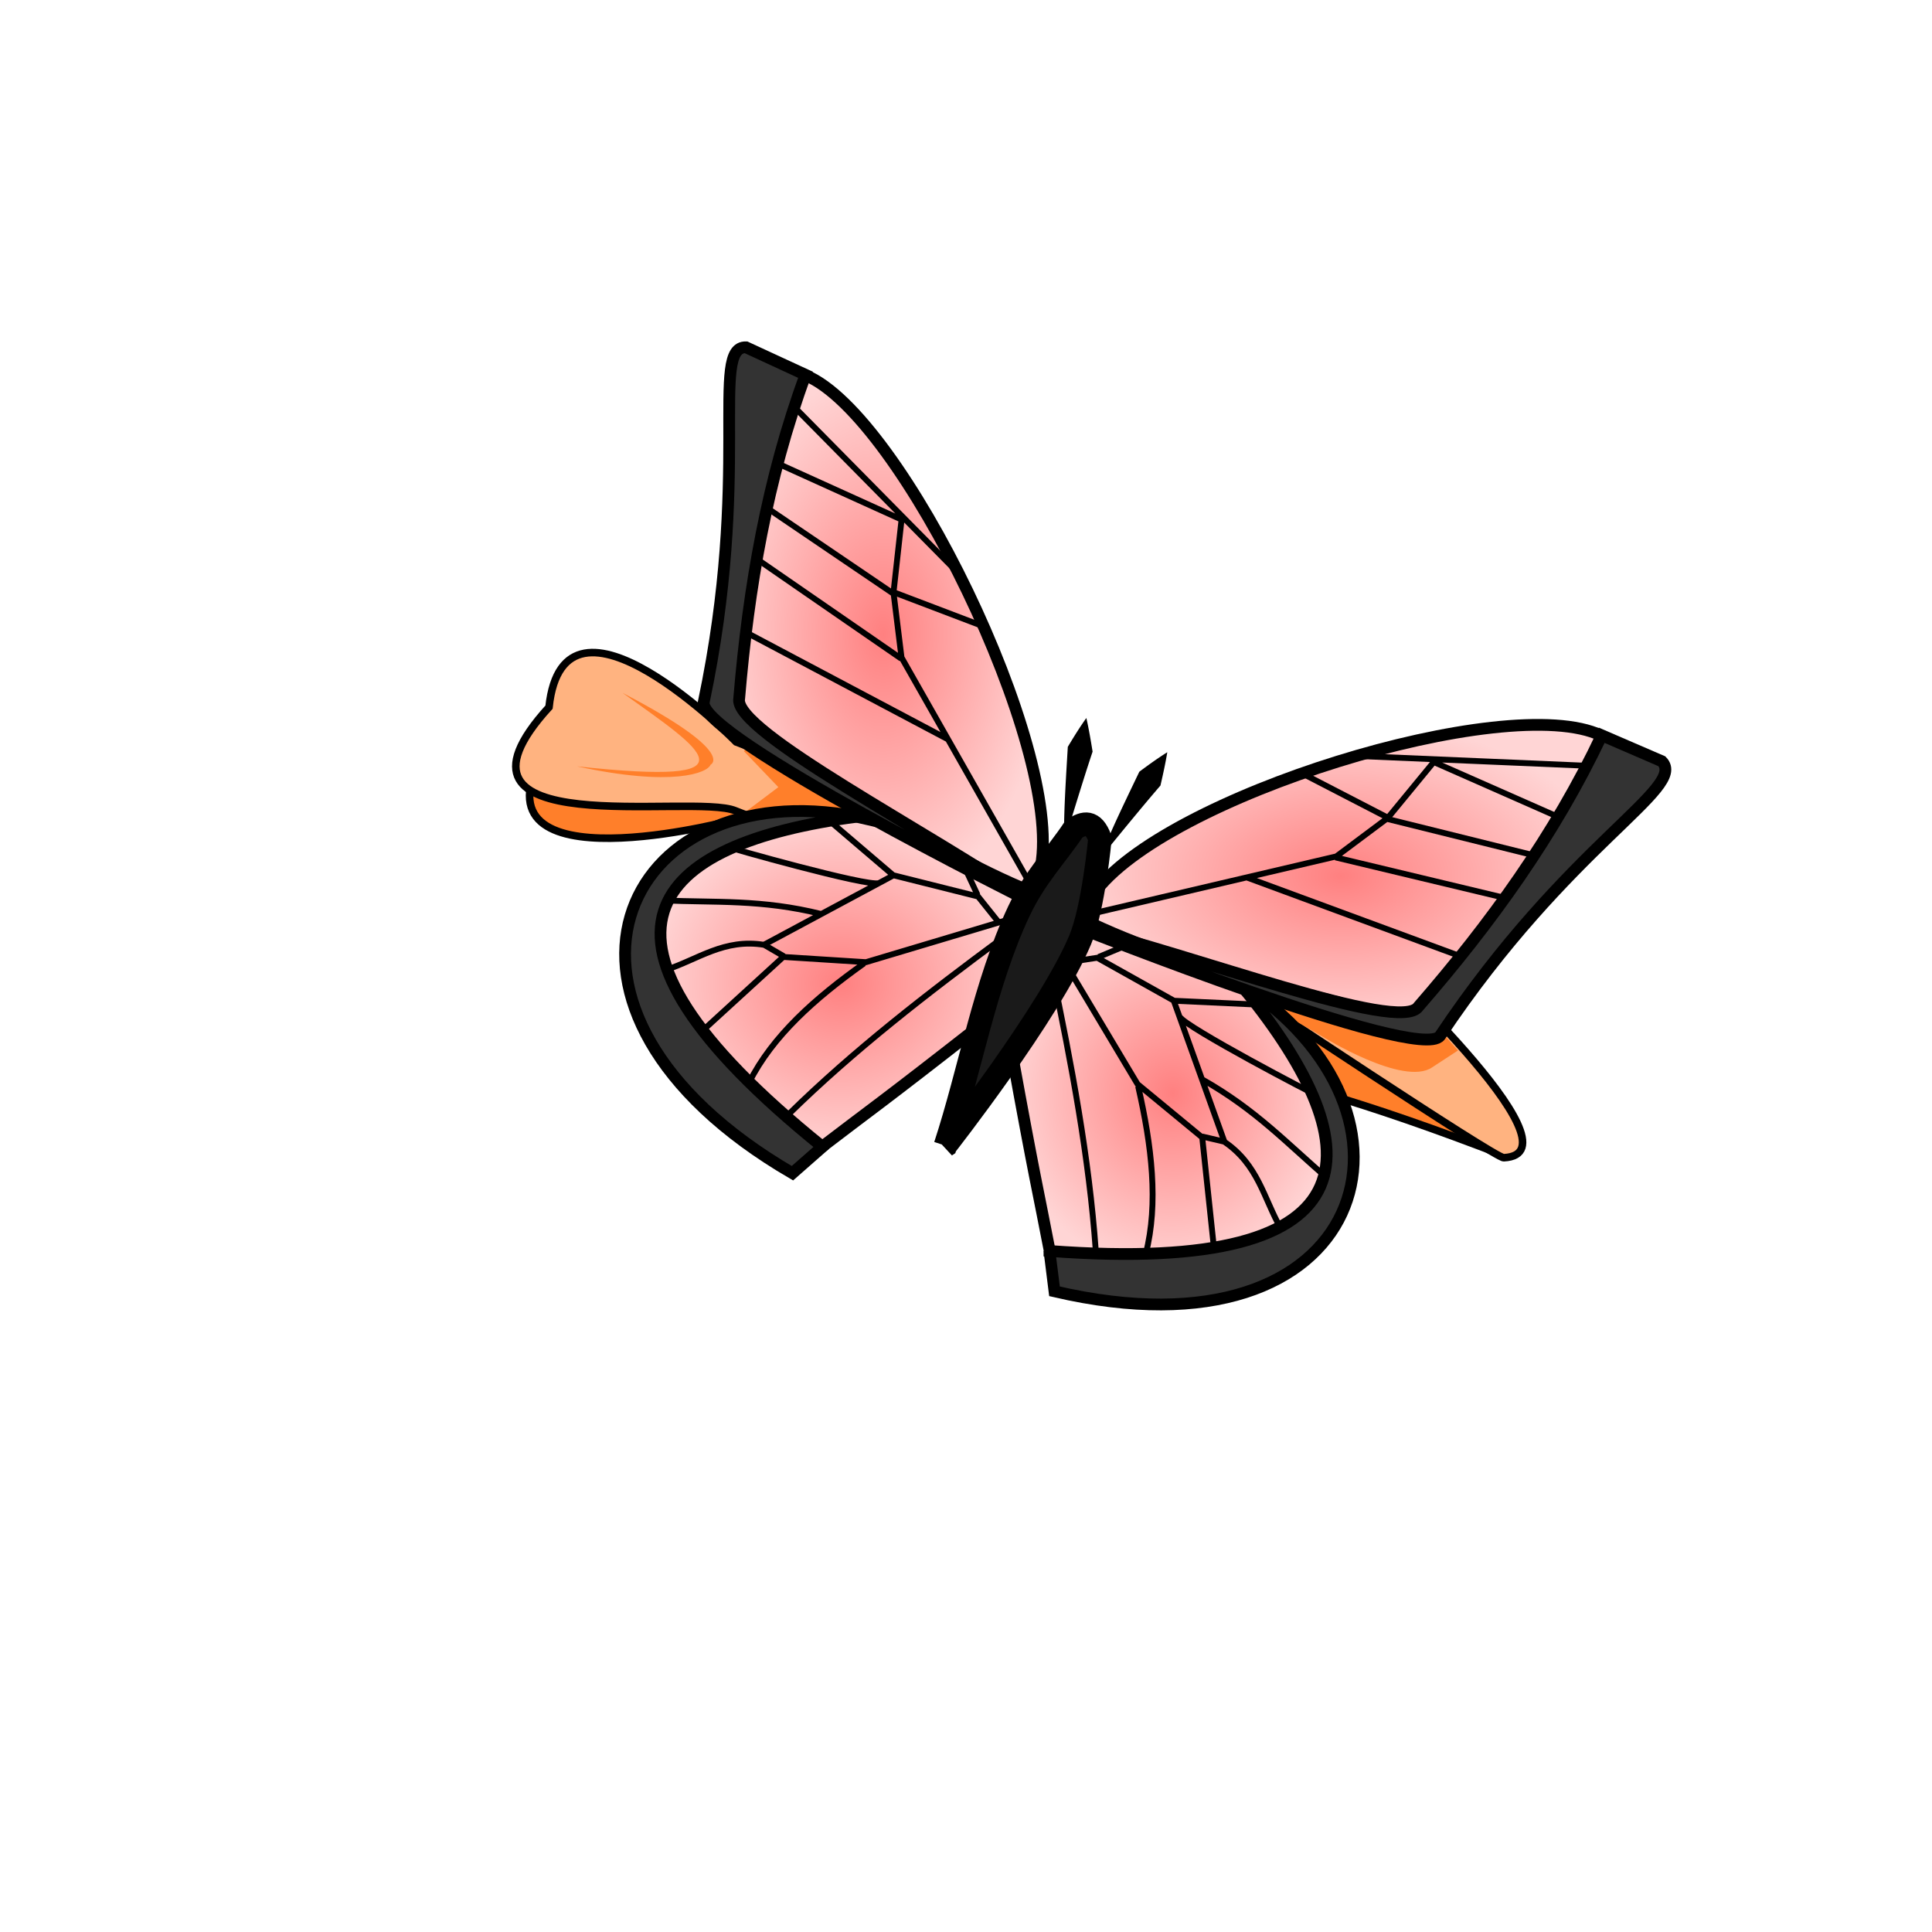 <svg xmlns="http://www.w3.org/2000/svg" xmlns:xlink="http://www.w3.org/1999/xlink" cursor="default" viewBox="0 0 256 256">
    <defs>
        <linearGradient id="linearGradient54">
            <stop offset="0" stop-color="#ff8080"/>
            <stop offset="1" stop-color="#ffd5d5"/>
        </linearGradient>
        <radialGradient id="radialGradient55" cx="117.041" cy="84.039" r="21.935" fx="117.041" fy="84.039" gradientTransform="matrix(1 0 0 1.604 0 -50.723)" gradientUnits="userSpaceOnUse" xlink:href="#linearGradient54"/>
        <radialGradient id="radialGradient57" cx="177.659" cy="116.056" r="35.369" fx="177.659" fy="116.056" gradientTransform="matrix(1 0 0 .588 0 47.817)" gradientUnits="userSpaceOnUse" xlink:href="#linearGradient54"/>
        <radialGradient id="radialGradient58" cx="111.416" cy="130.249" r="25.606" fx="111.416" fy="130.249" gradientTransform="matrix(1 0 0 .892 0 14.12)" gradientUnits="userSpaceOnUse" xlink:href="#linearGradient54"/>
        <radialGradient id="radialGradient59" cx="155.394" cy="144.904" r="22.158" fx="155.394" fy="144.904" gradientTransform="matrix(1 0 0 1.073 0 -10.604)" gradientUnits="userSpaceOnUse" xlink:href="#linearGradient54"/>
    </defs>
    <path fill="#ff7f2a" stroke="#000" d="M95.922 108.963s-36.253 9.275-22.733-11.09c2.84-9.146 25.7 1.13 25.7 1.13s68.704 23.826 100.753 54.253c-38.76-15.06-46.826-12.077-46.826-12.077z"/>
    <path fill="#ffb380" stroke="#000" d="M97.543 98.31s-22.806-23.238-24.796-4.608c-16.673 18.301 19.008 11.33 24.707 13.733 5.7 2.402 67.237 23.717 67.237 23.717s33.423 22.31 34.563 22.253c11.132-.554-18.576-27.799-18.576-27.799l-30.392-3.982-30.8-14.81z"/>
    <path fill="#ff7f2a" d="M175.252 137.364s10.73 6.66 14.512 4.068l3.429-2.242-3.245-3.633s-13.402-9.34-20.21-9.54c-6.74-.2-6.891 8.757-5.89 5.303.166-.574 11.404 6.044 11.404 6.044zM98.58 99.546l4.555 4.755-4.452 3.352 18.941 5.187-15.218-18.792z"/>
    <path fill="url(#radialGradient59)" fill-rule="evenodd" stroke="#000" stroke-width="1.557" d="M134.042 139.325c3.063 16.892 3.491 18.31 5.13 26.836 14.95 5.254 58.97.092 25.087-35.91-6.19-3.672-12.514-7.269-23.29-8.296z"/>
    <path fill="#333" fill-rule="evenodd" stroke="#000" stroke-width="1.557" d="M139.058 165.758l.668 5.347c41.776 9.74 51.604-23.668 24.42-40.946 17.735 21.36 19.42 38.926-25.088 35.6z"/>
    <path fill="none" stroke="#000" stroke-width=".779" d="M140.396 126.35l10.331 17.295 8.573 7.07 1.547 14.582m-10.039-21.368c1.812 7.922 2.72 15.53 1.008 22.224m-12.434-37.574c2.61 12.442 4.935 24.846 5.807 37.06m14.086-15.05l2.936.686c4.507 3.04 5.252 7.54 7.484 11.465"/>
    <path fill="none" stroke="#000" stroke-width=".779" d="M141.23 127.536l4.16-.627 10.133 5.674 6.685 18.612m-2.97-8.2c7.191 4.028 11.488 8.716 16.727 13.185m-19.653-21.459c.738 1.376 18.086 10.466 18.047 10.33m-18.787-12.445l10.565.487m-20.553-6.292l6.178-2.588"/>
    <path fill="url(#radialGradient58)" fill-rule="evenodd" stroke="#000" stroke-width="1.557" d="M129.917 135.85c-13.273 10.392-14.514 11.145-21.283 16.33-14.5-6.462-43.749-40.765 4.807-43.977 6.98 1.565 14.008 3.28 22.66 9.98z"/>
    <path fill="#333" fill-rule="evenodd" stroke="#000" stroke-width="1.557" d="M108.981 151.96l-3.979 3.498c-37.296-21.71-22.813-53.268 8.584-47.244-27.056 3.544-39.747 15.39-4.605 43.744z"/>
    <path fill="none" stroke="#000" stroke-width=".779" d="M133.663 121.835l-18.92 5.66-10.96-.697-10.644 9.732m21.357-8.879c-6.503 4.613-12.132 9.62-15.225 15.767m33.691-19.229c-10.039 7.41-19.843 14.99-28.446 23.437m-.632-20.904l-2.622-1.525c-5.318-.87-8.804 1.95-13.013 3.311"/>
    <path fill="none" stroke="#000" stroke-width=".779" d="M132.272 122.137l-2.673-3.346-11.204-2.81-17.078 9.16m7.543-4.019c-7.953-1.996-14.19-1.5-20.983-1.816m28.54-2.289c-1.443.508-20.217-4.77-20.1-4.845m22.026 3.79l-8.144-6.954m19.326 9.57l-2.89-6.195"/>
    <path fill="url(#radialGradient57)" fill-rule="evenodd" stroke="#000" stroke-width="1.557" d="M143.328 121.757c14.702 7.154 29.952 9.466 44.928 14.2 20.816-23.524 24.72-33.256 23.89-38.507-12.422-5.945-58.144 8.147-67.23 21.016z"/>
    <path fill="#333" fill-rule="evenodd" stroke="#000" stroke-width="1.557" d="M142.661 122.82c.32.131 45.447 18.072 48.151 14.441 16.996-25.453 32.817-32.862 29.392-36.39l-7.964-3.44c-6.26 13.228-14.739 24.96-24.3 35.962-2.449 3.626-30.186-7.05-45.28-10.575z"/>
    <path fill="none" stroke="#000" stroke-width=".779" d="M143.73 121.287l33.341-7.81 6.67-4.984 19.442 4.825m-26.212.293l22.095 5.29m-33.757-2.596c.262.095 27.902 10.293 27.902 10.293m-20.839-24.206l11.536 5.964 6.07-7.383 16.437 7.25m-26.608-8.054l30.31 1.293"/>
    <path fill="url(#radialGradient55)" fill-rule="evenodd" stroke="#000" stroke-width="1.557" d="M136.688 118.185c-15.113-6.174-27.18-16.073-40.77-24.11 2.382-31.763 6.588-41.36 10.866-44.328 12.7 5.285 34.021 49.347 31.144 64.991z"/>
    <path fill="#333" fill-rule="evenodd" stroke="#000" stroke-width="1.557" d="M136.395 119.413c-.31-.15-43.864-21.85-43.147-26.369 6.36-30.208.77-47.187 5.606-47.022l7.88 3.64c-5.065 13.764-7.555 28.173-8.788 42.898-.888 4.324 25.633 17.902 38.45 26.853z"/>
    <path fill="none" stroke="#000" stroke-width=".779" d="M136.745 117.561l-17.29-30.444-1.04-8.43-16.71-11.336m17.724 19.933L100.575 74.27m24.927 23.638c-.245-.134-26.36-13.963-26.36-13.963m31.36-.873l-12.105-4.604 1.064-9.62-16.368-7.415m23.894 14.521L105.34 54.021"/>
    <path fill="#1a1a1a" fill-rule="evenodd" stroke="#000" stroke-width="3.114" d="M125.272 151.805c3.237-9.853 5.21-21.446 9.721-31.038 2.162-4.596 4.885-7.293 7.327-10.939 1.295-.839 2.527-1.162 3.43 1.27 0 0-.859 9.251-2.624 13.448-4.076 9.692-17.855 27.26-17.855 27.26z"/>
    <path fill-rule="evenodd" d="M141.014 111.634a673.211 673.211 0 012.474-8.062c.426-1.35.86-2.699 1.286-3.975-.257-1.612-.524-3.134-.827-4.46-.79 1.106-1.618 2.417-2.457 3.827-.08 1.352-.169 2.776-.248 4.198-.17 3.055-.304 6.125-.228 8.472zm4.771 2.088a632.42 632.42 0 015.305-6.473c.9-1.079 1.806-2.152 2.677-3.163.365-1.578.688-3.078.904-4.41-1.145.715-2.4 1.605-3.704 2.581-.58 1.211-1.195 2.486-1.8 3.763-1.302 2.742-2.574 5.514-3.382 7.702z"/>
    <path style="-inkscape-stroke:none" fill="#ff7f2a" d="M82.503 91.816c10.668 7.652 18.35 12.379-6.043 9.729 12.715 2.761 17.298.856 17.692-.217 0 0 3.585-1.587-11.649-9.512z" color="#000"/>
</svg>
